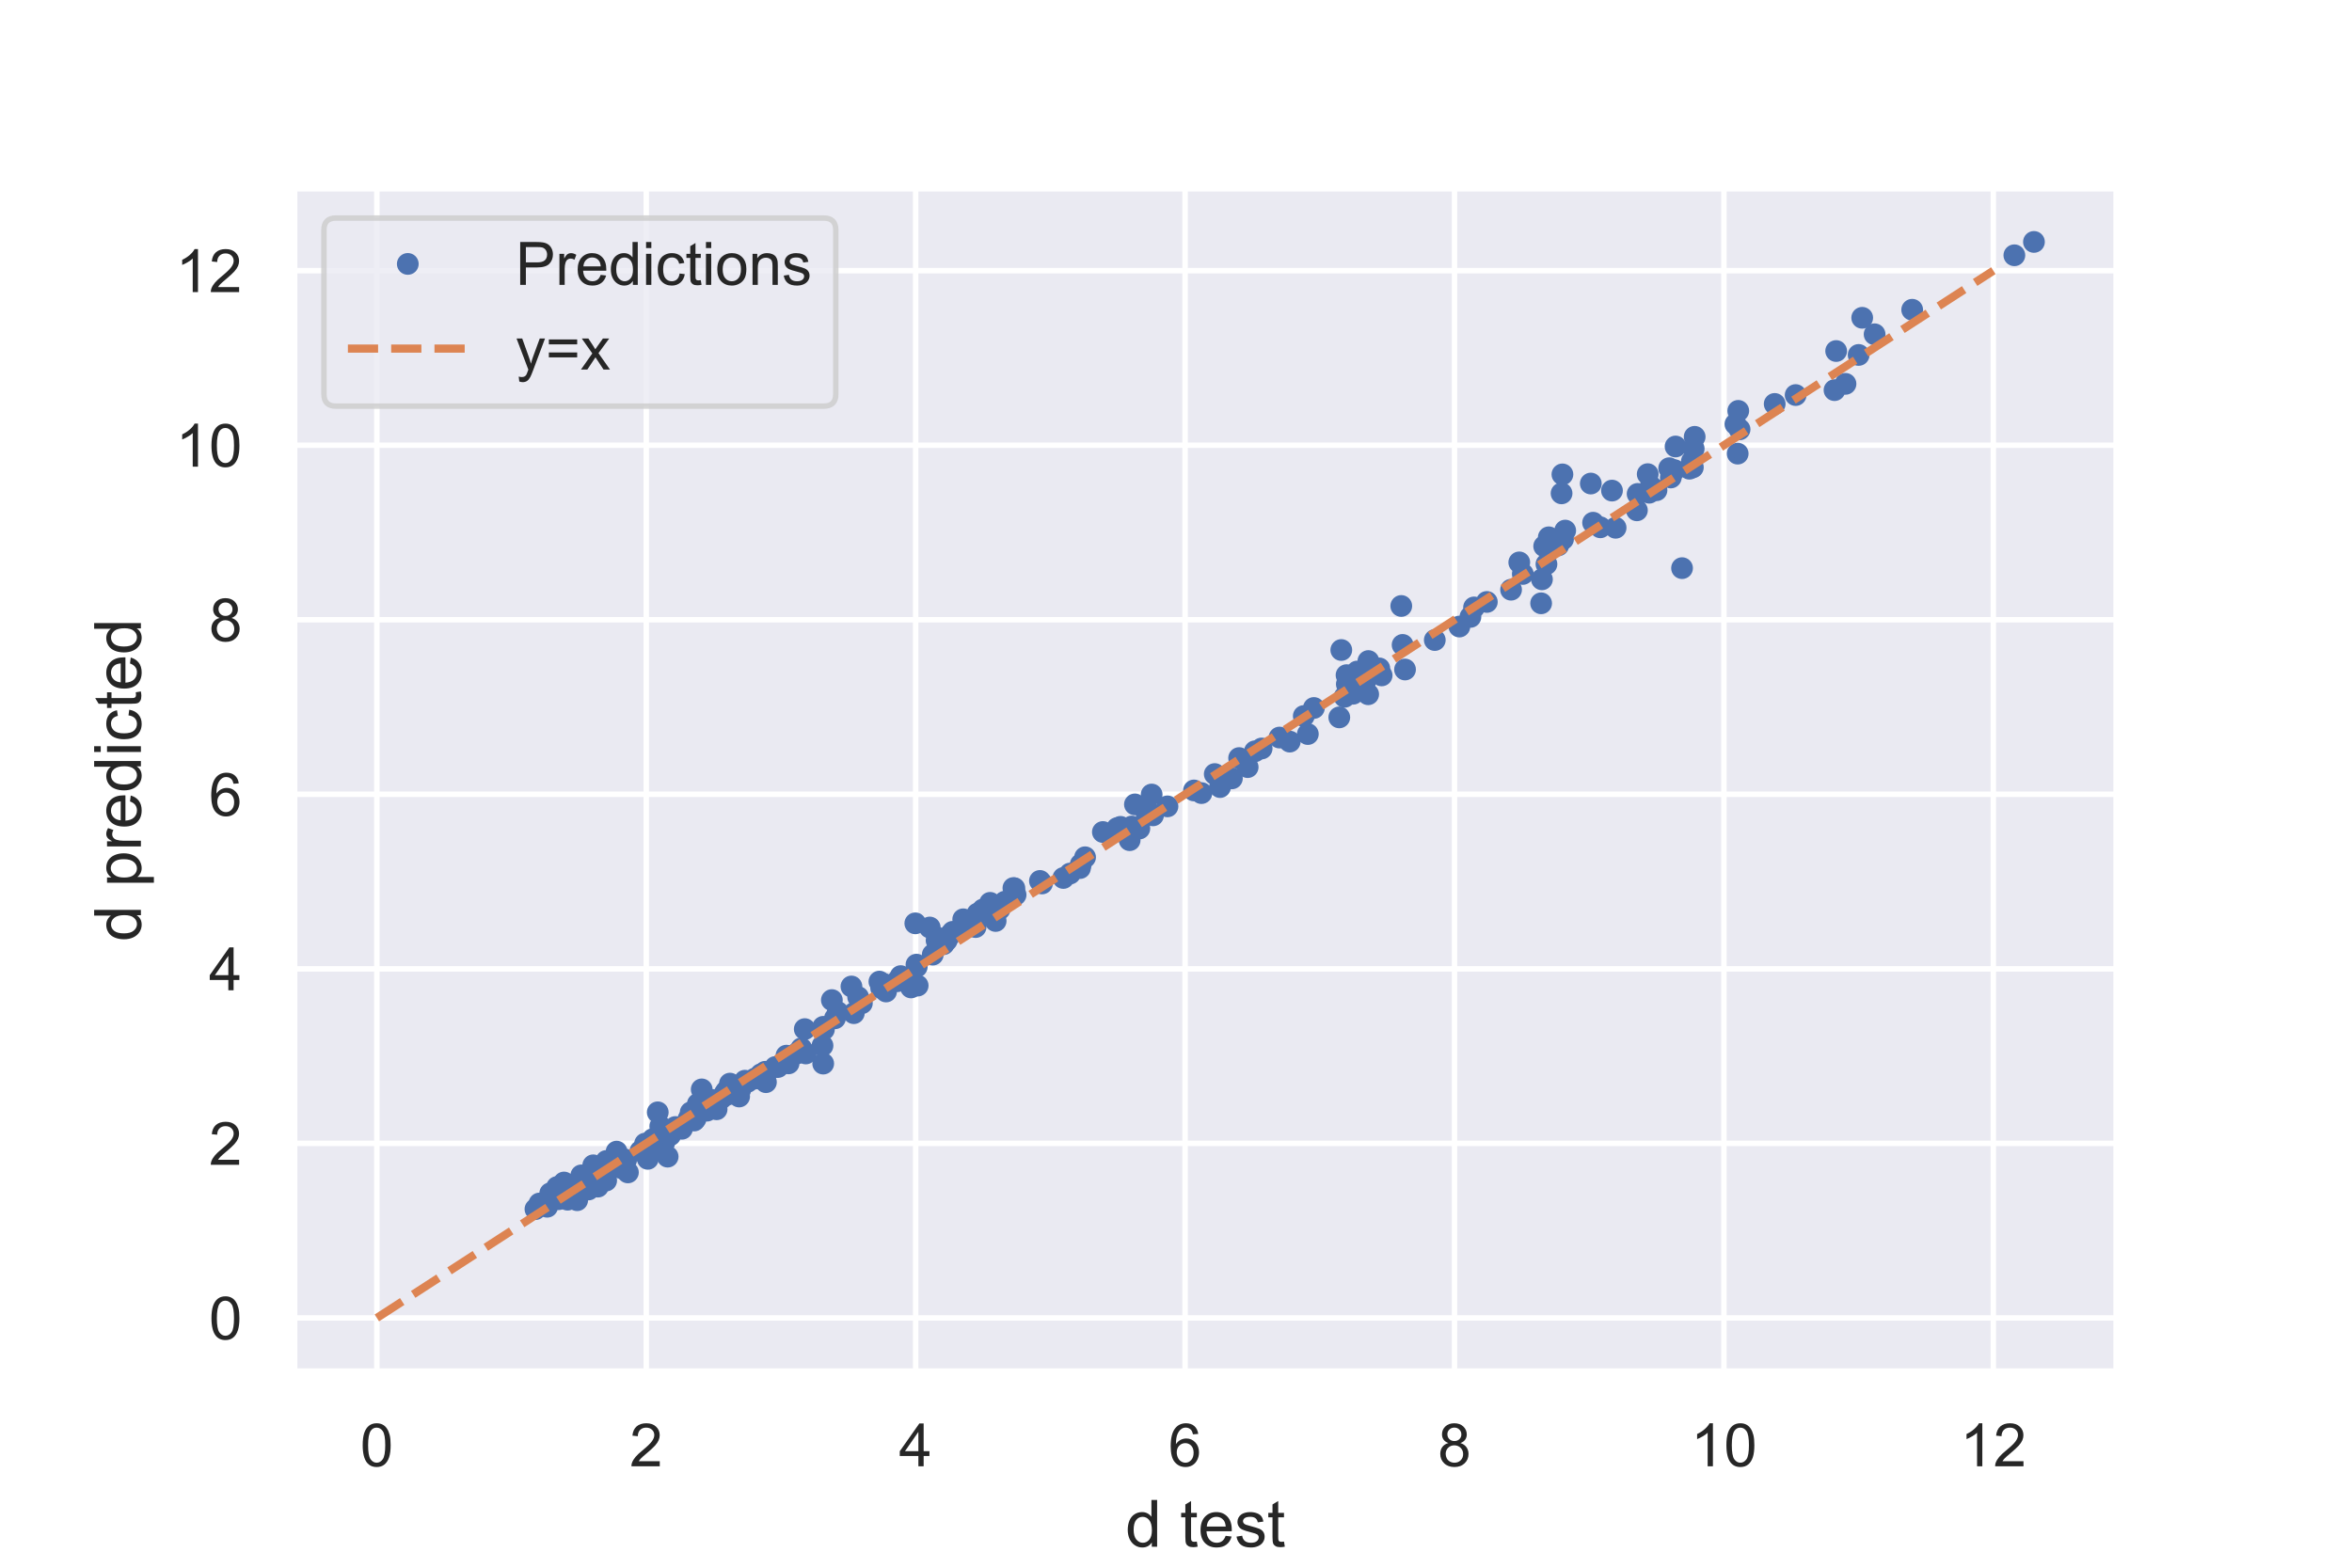 <?xml version="1.0" encoding="utf-8" standalone="no"?>
<!DOCTYPE svg PUBLIC "-//W3C//DTD SVG 1.1//EN"
  "http://www.w3.org/Graphics/SVG/1.1/DTD/svg11.dtd">
<!-- Created with matplotlib (https://matplotlib.org/) -->
<svg height="288pt" version="1.1" viewBox="0 0 432 288" width="432pt" xmlns="http://www.w3.org/2000/svg" xmlns:xlink="http://www.w3.org/1999/xlink">
 <defs>
  <style type="text/css">
*{stroke-linecap:butt;stroke-linejoin:round;}
  </style>
 </defs>
 <g id="figure_1">
  <g id="patch_1">
   <path d="M 0 288 
L 432 288 
L 432 0 
L 0 0 
z
" style="fill:#ffffff;"/>
  </g>
  <g id="axes_1">
   <g id="patch_2">
    <path d="M 54 252 
L 388.8 252 
L 388.8 34.56 
L 54 34.56 
z
" style="fill:#eaeaf2;"/>
   </g>
   <g id="matplotlib.axis_1">
    <g id="xtick_1">
     <g id="line2d_1">
      <path clip-path="url(#pbe515fb64f)" d="M 69.218 252 
L 69.218 34.56 
" style="fill:none;stroke:#ffffff;stroke-linecap:round;"/>
     </g>
     <g id="text_1">
      <!-- 0 -->
      <defs>
       <path d="M 4.156 35.297 
Q 4.156 48 6.766 55.734 
Q 9.375 63.484 14.516 67.672 
Q 19.672 71.875 27.484 71.875 
Q 33.25 71.875 37.594 69.547 
Q 41.938 67.234 44.766 62.859 
Q 47.609 58.5 49.219 52.219 
Q 50.828 45.953 50.828 35.297 
Q 50.828 22.703 48.234 14.969 
Q 45.656 7.234 40.5 3 
Q 35.359 -1.219 27.484 -1.219 
Q 17.141 -1.219 11.234 6.203 
Q 4.156 15.141 4.156 35.297 
z
M 13.188 35.297 
Q 13.188 17.672 17.312 11.828 
Q 21.438 6 27.484 6 
Q 33.547 6 37.672 11.859 
Q 41.797 17.719 41.797 35.297 
Q 41.797 52.984 37.672 58.781 
Q 33.547 64.594 27.391 64.594 
Q 21.344 64.594 17.719 59.469 
Q 13.188 52.938 13.188 35.297 
z
" id="ArialMT-48"/>
      </defs>
      <g style="fill:#262626;" transform="translate(66.16 269.374)scale(0.11 -0.11)">
       <use xlink:href="#ArialMT-48"/>
      </g>
     </g>
    </g>
    <g id="xtick_2">
     <g id="line2d_2">
      <path clip-path="url(#pbe515fb64f)" d="M 118.702 252 
L 118.702 34.56 
" style="fill:none;stroke:#ffffff;stroke-linecap:round;"/>
     </g>
     <g id="text_2">
      <!-- 2 -->
      <defs>
       <path d="M 50.344 8.453 
L 50.344 0 
L 3.031 0 
Q 2.938 3.172 4.047 6.109 
Q 5.859 10.938 9.828 15.625 
Q 13.812 20.312 21.344 26.469 
Q 33.016 36.031 37.109 41.625 
Q 41.219 47.219 41.219 52.203 
Q 41.219 57.422 37.469 61 
Q 33.734 64.594 27.734 64.594 
Q 21.391 64.594 17.578 60.781 
Q 13.766 56.984 13.719 50.25 
L 4.688 51.172 
Q 5.609 61.281 11.656 66.578 
Q 17.719 71.875 27.938 71.875 
Q 38.234 71.875 44.234 66.156 
Q 50.25 60.453 50.25 52 
Q 50.25 47.703 48.484 43.547 
Q 46.734 39.406 42.656 34.812 
Q 38.578 30.219 29.109 22.219 
Q 21.188 15.578 18.938 13.203 
Q 16.703 10.844 15.234 8.453 
z
" id="ArialMT-50"/>
      </defs>
      <g style="fill:#262626;" transform="translate(115.643 269.374)scale(0.11 -0.11)">
       <use xlink:href="#ArialMT-50"/>
      </g>
     </g>
    </g>
    <g id="xtick_3">
     <g id="line2d_3">
      <path clip-path="url(#pbe515fb64f)" d="M 168.185 252 
L 168.185 34.56 
" style="fill:none;stroke:#ffffff;stroke-linecap:round;"/>
     </g>
     <g id="text_3">
      <!-- 4 -->
      <defs>
       <path d="M 32.328 0 
L 32.328 17.141 
L 1.266 17.141 
L 1.266 25.203 
L 33.938 71.578 
L 41.109 71.578 
L 41.109 25.203 
L 50.781 25.203 
L 50.781 17.141 
L 41.109 17.141 
L 41.109 0 
z
M 32.328 25.203 
L 32.328 57.469 
L 9.906 25.203 
z
" id="ArialMT-52"/>
      </defs>
      <g style="fill:#262626;" transform="translate(165.127 269.374)scale(0.11 -0.11)">
       <use xlink:href="#ArialMT-52"/>
      </g>
     </g>
    </g>
    <g id="xtick_4">
     <g id="line2d_4">
      <path clip-path="url(#pbe515fb64f)" d="M 217.669 252 
L 217.669 34.56 
" style="fill:none;stroke:#ffffff;stroke-linecap:round;"/>
     </g>
     <g id="text_4">
      <!-- 6 -->
      <defs>
       <path d="M 49.75 54.047 
L 41.016 53.375 
Q 39.844 58.547 37.703 60.891 
Q 34.125 64.656 28.906 64.656 
Q 24.703 64.656 21.531 62.312 
Q 17.391 59.281 14.984 53.469 
Q 12.594 47.656 12.5 36.922 
Q 15.672 41.75 20.266 44.094 
Q 24.859 46.438 29.891 46.438 
Q 38.672 46.438 44.844 39.969 
Q 51.031 33.5 51.031 23.25 
Q 51.031 16.5 48.125 10.719 
Q 45.219 4.938 40.141 1.859 
Q 35.062 -1.219 28.609 -1.219 
Q 17.625 -1.219 10.688 6.859 
Q 3.766 14.938 3.766 33.5 
Q 3.766 54.25 11.422 63.672 
Q 18.109 71.875 29.438 71.875 
Q 37.891 71.875 43.281 67.141 
Q 48.688 62.406 49.75 54.047 
z
M 13.875 23.188 
Q 13.875 18.656 15.797 14.5 
Q 17.719 10.359 21.188 8.172 
Q 24.656 6 28.469 6 
Q 34.031 6 38.031 10.484 
Q 42.047 14.984 42.047 22.703 
Q 42.047 30.125 38.078 34.391 
Q 34.125 38.672 28.125 38.672 
Q 22.172 38.672 18.016 34.391 
Q 13.875 30.125 13.875 23.188 
z
" id="ArialMT-54"/>
      </defs>
      <g style="fill:#262626;" transform="translate(214.61 269.374)scale(0.11 -0.11)">
       <use xlink:href="#ArialMT-54"/>
      </g>
     </g>
    </g>
    <g id="xtick_5">
     <g id="line2d_5">
      <path clip-path="url(#pbe515fb64f)" d="M 267.153 252 
L 267.153 34.56 
" style="fill:none;stroke:#ffffff;stroke-linecap:round;"/>
     </g>
     <g id="text_5">
      <!-- 8 -->
      <defs>
       <path d="M 17.672 38.812 
Q 12.203 40.828 9.562 44.531 
Q 6.938 48.25 6.938 53.422 
Q 6.938 61.234 12.547 66.547 
Q 18.172 71.875 27.484 71.875 
Q 36.859 71.875 42.578 66.422 
Q 48.297 60.984 48.297 53.172 
Q 48.297 48.188 45.672 44.5 
Q 43.062 40.828 37.75 38.812 
Q 44.344 36.672 47.781 31.875 
Q 51.219 27.094 51.219 20.453 
Q 51.219 11.281 44.719 5.031 
Q 38.234 -1.219 27.641 -1.219 
Q 17.047 -1.219 10.547 5.047 
Q 4.047 11.328 4.047 20.703 
Q 4.047 27.688 7.594 32.391 
Q 11.141 37.109 17.672 38.812 
z
M 15.922 53.719 
Q 15.922 48.641 19.188 45.406 
Q 22.469 42.188 27.688 42.188 
Q 32.766 42.188 36.016 45.375 
Q 39.266 48.578 39.266 53.219 
Q 39.266 58.062 35.906 61.359 
Q 32.562 64.656 27.594 64.656 
Q 22.562 64.656 19.234 61.422 
Q 15.922 58.203 15.922 53.719 
z
M 13.094 20.656 
Q 13.094 16.891 14.875 13.375 
Q 16.656 9.859 20.172 7.922 
Q 23.688 6 27.734 6 
Q 34.031 6 38.125 10.047 
Q 42.234 14.109 42.234 20.359 
Q 42.234 26.703 38.016 30.859 
Q 33.797 35.016 27.438 35.016 
Q 21.234 35.016 17.156 30.906 
Q 13.094 26.812 13.094 20.656 
z
" id="ArialMT-56"/>
      </defs>
      <g style="fill:#262626;" transform="translate(264.094 269.374)scale(0.11 -0.11)">
       <use xlink:href="#ArialMT-56"/>
      </g>
     </g>
    </g>
    <g id="xtick_6">
     <g id="line2d_6">
      <path clip-path="url(#pbe515fb64f)" d="M 316.636 252 
L 316.636 34.56 
" style="fill:none;stroke:#ffffff;stroke-linecap:round;"/>
     </g>
     <g id="text_6">
      <!-- 10 -->
      <defs>
       <path d="M 37.25 0 
L 28.469 0 
L 28.469 56 
Q 25.297 52.984 20.141 49.953 
Q 14.984 46.922 10.891 45.406 
L 10.891 53.906 
Q 18.266 57.375 23.781 62.297 
Q 29.297 67.234 31.594 71.875 
L 37.25 71.875 
z
" id="ArialMT-49"/>
      </defs>
      <g style="fill:#262626;" transform="translate(310.519 269.374)scale(0.11 -0.11)">
       <use xlink:href="#ArialMT-49"/>
       <use x="55.615" xlink:href="#ArialMT-48"/>
      </g>
     </g>
    </g>
    <g id="xtick_7">
     <g id="line2d_7">
      <path clip-path="url(#pbe515fb64f)" d="M 366.12 252 
L 366.12 34.56 
" style="fill:none;stroke:#ffffff;stroke-linecap:round;"/>
     </g>
     <g id="text_7">
      <!-- 12 -->
      <g style="fill:#262626;" transform="translate(360.003 269.374)scale(0.11 -0.11)">
       <use xlink:href="#ArialMT-49"/>
       <use x="55.615" xlink:href="#ArialMT-50"/>
      </g>
     </g>
    </g>
    <g id="text_8">
     <!-- d test -->
     <defs>
      <path d="M 40.234 0 
L 40.234 6.547 
Q 35.297 -1.172 25.734 -1.172 
Q 19.531 -1.172 14.328 2.25 
Q 9.125 5.672 6.266 11.797 
Q 3.422 17.922 3.422 25.875 
Q 3.422 33.641 6 39.969 
Q 8.594 46.297 13.766 49.656 
Q 18.953 53.031 25.344 53.031 
Q 30.031 53.031 33.688 51.047 
Q 37.359 49.078 39.656 45.906 
L 39.656 71.578 
L 48.391 71.578 
L 48.391 0 
z
M 12.453 25.875 
Q 12.453 15.922 16.641 10.984 
Q 20.844 6.062 26.562 6.062 
Q 32.328 6.062 36.344 10.766 
Q 40.375 15.484 40.375 25.141 
Q 40.375 35.797 36.266 40.766 
Q 32.172 45.75 26.172 45.75 
Q 20.312 45.75 16.375 40.969 
Q 12.453 36.188 12.453 25.875 
z
" id="ArialMT-100"/>
      <path id="ArialMT-32"/>
      <path d="M 25.781 7.859 
L 27.047 0.094 
Q 23.344 -0.688 20.406 -0.688 
Q 15.625 -0.688 12.984 0.828 
Q 10.359 2.344 9.281 4.812 
Q 8.203 7.281 8.203 15.188 
L 8.203 45.016 
L 1.766 45.016 
L 1.766 51.859 
L 8.203 51.859 
L 8.203 64.703 
L 16.938 69.969 
L 16.938 51.859 
L 25.781 51.859 
L 25.781 45.016 
L 16.938 45.016 
L 16.938 14.703 
Q 16.938 10.938 17.406 9.859 
Q 17.875 8.797 18.922 8.156 
Q 19.969 7.516 21.922 7.516 
Q 23.391 7.516 25.781 7.859 
z
" id="ArialMT-116"/>
      <path d="M 42.094 16.703 
L 51.172 15.578 
Q 49.031 7.625 43.219 3.219 
Q 37.406 -1.172 28.375 -1.172 
Q 17 -1.172 10.328 5.828 
Q 3.656 12.844 3.656 25.484 
Q 3.656 38.578 10.391 45.797 
Q 17.141 53.031 27.875 53.031 
Q 38.281 53.031 44.875 45.953 
Q 51.469 38.875 51.469 26.031 
Q 51.469 25.25 51.422 23.688 
L 12.75 23.688 
Q 13.234 15.141 17.578 10.594 
Q 21.922 6.062 28.422 6.062 
Q 33.25 6.062 36.672 8.594 
Q 40.094 11.141 42.094 16.703 
z
M 13.234 30.906 
L 42.188 30.906 
Q 41.609 37.453 38.875 40.719 
Q 34.672 45.797 27.984 45.797 
Q 21.922 45.797 17.797 41.75 
Q 13.672 37.703 13.234 30.906 
z
" id="ArialMT-101"/>
      <path d="M 3.078 15.484 
L 11.766 16.844 
Q 12.5 11.625 15.844 8.844 
Q 19.188 6.062 25.203 6.062 
Q 31.25 6.062 34.172 8.516 
Q 37.109 10.984 37.109 14.312 
Q 37.109 17.281 34.516 19 
Q 32.719 20.172 25.531 21.969 
Q 15.875 24.422 12.141 26.203 
Q 8.406 27.984 6.469 31.125 
Q 4.547 34.281 4.547 38.094 
Q 4.547 41.547 6.125 44.5 
Q 7.719 47.469 10.453 49.422 
Q 12.5 50.922 16.031 51.969 
Q 19.578 53.031 23.641 53.031 
Q 29.734 53.031 34.344 51.266 
Q 38.969 49.516 41.156 46.5 
Q 43.359 43.5 44.188 38.484 
L 35.594 37.312 
Q 35.016 41.312 32.203 43.547 
Q 29.391 45.797 24.266 45.797 
Q 18.219 45.797 15.625 43.797 
Q 13.031 41.797 13.031 39.109 
Q 13.031 37.406 14.109 36.031 
Q 15.188 34.625 17.484 33.688 
Q 18.797 33.203 25.25 31.453 
Q 34.578 28.953 38.25 27.359 
Q 41.938 25.781 44.031 22.75 
Q 46.141 19.734 46.141 15.234 
Q 46.141 10.844 43.578 6.953 
Q 41.016 3.078 36.172 0.953 
Q 31.344 -1.172 25.25 -1.172 
Q 15.141 -1.172 9.844 3.031 
Q 4.547 7.234 3.078 15.484 
z
" id="ArialMT-115"/>
     </defs>
     <g style="fill:#262626;" transform="translate(206.726 284.149)scale(0.12 -0.12)">
      <use xlink:href="#ArialMT-100"/>
      <use x="55.615" xlink:href="#ArialMT-32"/>
      <use x="83.398" xlink:href="#ArialMT-116"/>
      <use x="111.182" xlink:href="#ArialMT-101"/>
      <use x="166.797" xlink:href="#ArialMT-115"/>
      <use x="216.797" xlink:href="#ArialMT-116"/>
     </g>
    </g>
   </g>
   <g id="matplotlib.axis_2">
    <g id="ytick_1">
     <g id="line2d_8">
      <path clip-path="url(#pbe515fb64f)" d="M 54 242.116 
L 388.8 242.116 
" style="fill:none;stroke:#ffffff;stroke-linecap:round;"/>
     </g>
     <g id="text_9">
      <!-- 0 -->
      <g style="fill:#262626;" transform="translate(38.383 246.053)scale(0.11 -0.11)">
       <use xlink:href="#ArialMT-48"/>
      </g>
     </g>
    </g>
    <g id="ytick_2">
     <g id="line2d_9">
      <path clip-path="url(#pbe515fb64f)" d="M 54 210.051 
L 388.8 210.051 
" style="fill:none;stroke:#ffffff;stroke-linecap:round;"/>
     </g>
     <g id="text_10">
      <!-- 2 -->
      <g style="fill:#262626;" transform="translate(38.383 213.988)scale(0.11 -0.11)">
       <use xlink:href="#ArialMT-50"/>
      </g>
     </g>
    </g>
    <g id="ytick_3">
     <g id="line2d_10">
      <path clip-path="url(#pbe515fb64f)" d="M 54 177.986 
L 388.8 177.986 
" style="fill:none;stroke:#ffffff;stroke-linecap:round;"/>
     </g>
     <g id="text_11">
      <!-- 4 -->
      <g style="fill:#262626;" transform="translate(38.383 181.923)scale(0.11 -0.11)">
       <use xlink:href="#ArialMT-52"/>
      </g>
     </g>
    </g>
    <g id="ytick_4">
     <g id="line2d_11">
      <path clip-path="url(#pbe515fb64f)" d="M 54 145.921 
L 388.8 145.921 
" style="fill:none;stroke:#ffffff;stroke-linecap:round;"/>
     </g>
     <g id="text_12">
      <!-- 6 -->
      <g style="fill:#262626;" transform="translate(38.383 149.858)scale(0.11 -0.11)">
       <use xlink:href="#ArialMT-54"/>
      </g>
     </g>
    </g>
    <g id="ytick_5">
     <g id="line2d_12">
      <path clip-path="url(#pbe515fb64f)" d="M 54 113.856 
L 388.8 113.856 
" style="fill:none;stroke:#ffffff;stroke-linecap:round;"/>
     </g>
     <g id="text_13">
      <!-- 8 -->
      <g style="fill:#262626;" transform="translate(38.383 117.793)scale(0.11 -0.11)">
       <use xlink:href="#ArialMT-56"/>
      </g>
     </g>
    </g>
    <g id="ytick_6">
     <g id="line2d_13">
      <path clip-path="url(#pbe515fb64f)" d="M 54 81.791 
L 388.8 81.791 
" style="fill:none;stroke:#ffffff;stroke-linecap:round;"/>
     </g>
     <g id="text_14">
      <!-- 10 -->
      <g style="fill:#262626;" transform="translate(32.266 85.728)scale(0.11 -0.11)">
       <use xlink:href="#ArialMT-49"/>
       <use x="55.615" xlink:href="#ArialMT-48"/>
      </g>
     </g>
    </g>
    <g id="ytick_7">
     <g id="line2d_14">
      <path clip-path="url(#pbe515fb64f)" d="M 54 49.726 
L 388.8 49.726 
" style="fill:none;stroke:#ffffff;stroke-linecap:round;"/>
     </g>
     <g id="text_15">
      <!-- 12 -->
      <g style="fill:#262626;" transform="translate(32.266 53.663)scale(0.11 -0.11)">
       <use xlink:href="#ArialMT-49"/>
       <use x="55.615" xlink:href="#ArialMT-50"/>
      </g>
     </g>
    </g>
    <g id="text_16">
     <!-- d predicted -->
     <defs>
      <path d="M 6.594 -19.875 
L 6.594 51.859 
L 14.594 51.859 
L 14.594 45.125 
Q 17.438 49.078 21 51.047 
Q 24.562 53.031 29.641 53.031 
Q 36.281 53.031 41.359 49.609 
Q 46.438 46.188 49.016 39.953 
Q 51.609 33.734 51.609 26.312 
Q 51.609 18.359 48.75 11.984 
Q 45.906 5.609 40.453 2.219 
Q 35.016 -1.172 29 -1.172 
Q 24.609 -1.172 21.109 0.688 
Q 17.625 2.547 15.375 5.375 
L 15.375 -19.875 
z
M 14.547 25.641 
Q 14.547 15.625 18.594 10.844 
Q 22.656 6.062 28.422 6.062 
Q 34.281 6.062 38.453 11.016 
Q 42.625 15.969 42.625 26.375 
Q 42.625 36.281 38.547 41.203 
Q 34.469 46.141 28.812 46.141 
Q 23.188 46.141 18.859 40.891 
Q 14.547 35.641 14.547 25.641 
z
" id="ArialMT-112"/>
      <path d="M 6.5 0 
L 6.5 51.859 
L 14.406 51.859 
L 14.406 44 
Q 17.438 49.516 20 51.266 
Q 22.562 53.031 25.641 53.031 
Q 30.078 53.031 34.672 50.203 
L 31.641 42.047 
Q 28.422 43.953 25.203 43.953 
Q 22.312 43.953 20.016 42.219 
Q 17.719 40.484 16.75 37.406 
Q 15.281 32.719 15.281 27.156 
L 15.281 0 
z
" id="ArialMT-114"/>
      <path d="M 6.641 61.469 
L 6.641 71.578 
L 15.438 71.578 
L 15.438 61.469 
z
M 6.641 0 
L 6.641 51.859 
L 15.438 51.859 
L 15.438 0 
z
" id="ArialMT-105"/>
      <path d="M 40.438 19 
L 49.078 17.875 
Q 47.656 8.938 41.812 3.875 
Q 35.984 -1.172 27.484 -1.172 
Q 16.844 -1.172 10.375 5.781 
Q 3.906 12.75 3.906 25.734 
Q 3.906 34.125 6.688 40.422 
Q 9.469 46.734 15.156 49.875 
Q 20.844 53.031 27.547 53.031 
Q 35.984 53.031 41.359 48.75 
Q 46.734 44.484 48.25 36.625 
L 39.703 35.297 
Q 38.484 40.531 35.375 43.156 
Q 32.281 45.797 27.875 45.797 
Q 21.234 45.797 17.078 41.031 
Q 12.938 36.281 12.938 25.984 
Q 12.938 15.531 16.938 10.797 
Q 20.953 6.062 27.391 6.062 
Q 32.562 6.062 36.031 9.234 
Q 39.5 12.406 40.438 19 
z
" id="ArialMT-99"/>
     </defs>
     <g style="fill:#262626;" transform="translate(25.881 172.964)rotate(-90)scale(0.12 -0.12)">
      <use xlink:href="#ArialMT-100"/>
      <use x="55.615" xlink:href="#ArialMT-32"/>
      <use x="83.398" xlink:href="#ArialMT-112"/>
      <use x="139.014" xlink:href="#ArialMT-114"/>
      <use x="172.314" xlink:href="#ArialMT-101"/>
      <use x="227.93" xlink:href="#ArialMT-100"/>
      <use x="283.545" xlink:href="#ArialMT-105"/>
      <use x="305.762" xlink:href="#ArialMT-99"/>
      <use x="355.762" xlink:href="#ArialMT-116"/>
      <use x="383.545" xlink:href="#ArialMT-101"/>
      <use x="439.16" xlink:href="#ArialMT-100"/>
     </g>
    </g>
   </g>
   <g id="line2d_15">
    <defs>
     <path d="M 0 1.5 
C 0.398 1.5 0.779 1.342 1.061 1.061 
C 1.342 0.779 1.5 0.398 1.5 0 
C 1.5 -0.398 1.342 -0.779 1.061 -1.061 
C 0.779 -1.342 0.398 -1.5 0 -1.5 
C -0.398 -1.5 -0.779 -1.342 -1.061 -1.061 
C -1.342 -0.779 -1.5 -0.398 -1.5 0 
C -1.5 0.398 -1.342 0.779 -1.061 1.061 
C -0.779 1.342 -0.398 1.5 0 1.5 
z
" id="m83c1db4862" style="stroke:#4c72b0;"/>
    </defs>
    <g clip-path="url(#pbe515fb64f)">
     <use style="fill:#4c72b0;stroke:#4c72b0;" x="287.086" xlink:href="#m83c1db4862" y="99.049"/>
     <use style="fill:#4c72b0;stroke:#4c72b0;" x="101.063" xlink:href="#m83c1db4862" y="219.22"/>
     <use style="fill:#4c72b0;stroke:#4c72b0;" x="168.387" xlink:href="#m83c1db4862" y="177.599"/>
     <use style="fill:#4c72b0;stroke:#4c72b0;" x="325.963" xlink:href="#m83c1db4862" y="74.207"/>
     <use style="fill:#4c72b0;stroke:#4c72b0;" x="162.746" xlink:href="#m83c1db4862" y="182.145"/>
     <use style="fill:#4c72b0;stroke:#4c72b0;" x="111.868" xlink:href="#m83c1db4862" y="213.948"/>
     <use style="fill:#4c72b0;stroke:#4c72b0;" x="287.487" xlink:href="#m83c1db4862" y="97.472"/>
     <use style="fill:#4c72b0;stroke:#4c72b0;" x="224.089" xlink:href="#m83c1db4862" y="144.595"/>
     <use style="fill:#4c72b0;stroke:#4c72b0;" x="311.087" xlink:href="#m83c1db4862" y="82.432"/>
     <use style="fill:#4c72b0;stroke:#4c72b0;" x="257.377" xlink:href="#m83c1db4862" y="111.324"/>
     <use style="fill:#4c72b0;stroke:#4c72b0;" x="134.072" xlink:href="#m83c1db4862" y="199.073"/>
     <use style="fill:#4c72b0;stroke:#4c72b0;" x="211.781" xlink:href="#m83c1db4862" y="149.787"/>
     <use style="fill:#4c72b0;stroke:#4c72b0;" x="373.582" xlink:href="#m83c1db4862" y="44.444"/>
     <use style="fill:#4c72b0;stroke:#4c72b0;" x="117.643" xlink:href="#m83c1db4862" y="211.449"/>
     <use style="fill:#4c72b0;stroke:#4c72b0;" x="311.265" xlink:href="#m83c1db4862" y="80.249"/>
     <use style="fill:#4c72b0;stroke:#4c72b0;" x="247.324" xlink:href="#m83c1db4862" y="124.03"/>
     <use style="fill:#4c72b0;stroke:#4c72b0;" x="292.189" xlink:href="#m83c1db4862" y="88.832"/>
     <use style="fill:#4c72b0;stroke:#4c72b0;" x="211.527" xlink:href="#m83c1db4862" y="145.961"/>
     <use style="fill:#4c72b0;stroke:#4c72b0;" x="107.851" xlink:href="#m83c1db4862" y="216.986"/>
     <use style="fill:#4c72b0;stroke:#4c72b0;" x="219.299" xlink:href="#m83c1db4862" y="145.213"/>
     <use style="fill:#4c72b0;stroke:#4c72b0;" x="344.315" xlink:href="#m83c1db4862" y="61.411"/>
     <use style="fill:#4c72b0;stroke:#4c72b0;" x="113.249" xlink:href="#m83c1db4862" y="211.564"/>
     <use style="fill:#4c72b0;stroke:#4c72b0;" x="342.038" xlink:href="#m83c1db4862" y="58.382"/>
     <use style="fill:#4c72b0;stroke:#4c72b0;" x="283.065" xlink:href="#m83c1db4862" y="110.833"/>
     <use style="fill:#4c72b0;stroke:#4c72b0;" x="308.948" xlink:href="#m83c1db4862" y="104.374"/>
     <use style="fill:#4c72b0;stroke:#4c72b0;" x="122.63" xlink:href="#m83c1db4862" y="212.489"/>
     <use style="fill:#4c72b0;stroke:#4c72b0;" x="106.773" xlink:href="#m83c1db4862" y="215.928"/>
     <use style="fill:#4c72b0;stroke:#4c72b0;" x="128.888" xlink:href="#m83c1db4862" y="200.132"/>
     <use style="fill:#4c72b0;stroke:#4c72b0;" x="258.068" xlink:href="#m83c1db4862" y="122.995"/>
     <use style="fill:#4c72b0;stroke:#4c72b0;" x="147.812" xlink:href="#m83c1db4862" y="189.056"/>
     <use style="fill:#4c72b0;stroke:#4c72b0;" x="208.61" xlink:href="#m83c1db4862" y="152.089"/>
     <use style="fill:#4c72b0;stroke:#4c72b0;" x="133.368" xlink:href="#m83c1db4862" y="200.475"/>
     <use style="fill:#4c72b0;stroke:#4c72b0;" x="156.388" xlink:href="#m83c1db4862" y="181.228"/>
     <use style="fill:#4c72b0;stroke:#4c72b0;" x="292.61" xlink:href="#m83c1db4862" y="96.026"/>
     <use style="fill:#4c72b0;stroke:#4c72b0;" x="195.306" xlink:href="#m83c1db4862" y="161.294"/>
     <use style="fill:#4c72b0;stroke:#4c72b0;" x="133.593" xlink:href="#m83c1db4862" y="201.105"/>
     <use style="fill:#4c72b0;stroke:#4c72b0;" x="172.287" xlink:href="#m83c1db4862" y="172.306"/>
     <use style="fill:#4c72b0;stroke:#4c72b0;" x="202.57" xlink:href="#m83c1db4862" y="152.849"/>
     <use style="fill:#4c72b0;stroke:#4c72b0;" x="130.774" xlink:href="#m83c1db4862" y="202.066"/>
     <use style="fill:#4c72b0;stroke:#4c72b0;" x="196.524" xlink:href="#m83c1db4862" y="160.488"/>
     <use style="fill:#4c72b0;stroke:#4c72b0;" x="131.622" xlink:href="#m83c1db4862" y="203.787"/>
     <use style="fill:#4c72b0;stroke:#4c72b0;" x="120.742" xlink:href="#m83c1db4862" y="209.255"/>
     <use style="fill:#4c72b0;stroke:#4c72b0;" x="310.298" xlink:href="#m83c1db4862" y="86.107"/>
     <use style="fill:#4c72b0;stroke:#4c72b0;" x="114.222" xlink:href="#m83c1db4862" y="214.631"/>
     <use style="fill:#4c72b0;stroke:#4c72b0;" x="104.034" xlink:href="#m83c1db4862" y="218.571"/>
     <use style="fill:#4c72b0;stroke:#4c72b0;" x="286.208" xlink:href="#m83c1db4862" y="100.196"/>
     <use style="fill:#4c72b0;stroke:#4c72b0;" x="107.753" xlink:href="#m83c1db4862" y="216.91"/>
     <use style="fill:#4c72b0;stroke:#4c72b0;" x="139.927" xlink:href="#m83c1db4862" y="198.23"/>
     <use style="fill:#4c72b0;stroke:#4c72b0;" x="115.331" xlink:href="#m83c1db4862" y="215.384"/>
     <use style="fill:#4c72b0;stroke:#4c72b0;" x="108.957" xlink:href="#m83c1db4862" y="218.017"/>
     <use style="fill:#4c72b0;stroke:#4c72b0;" x="236.894" xlink:href="#m83c1db4862" y="136.242"/>
     <use style="fill:#4c72b0;stroke:#4c72b0;" x="104.791" xlink:href="#m83c1db4862" y="219.814"/>
     <use style="fill:#4c72b0;stroke:#4c72b0;" x="302.641" xlink:href="#m83c1db4862" y="87.104"/>
     <use style="fill:#4c72b0;stroke:#4c72b0;" x="114.396" xlink:href="#m83c1db4862" y="212.916"/>
     <use style="fill:#4c72b0;stroke:#4c72b0;" x="109.548" xlink:href="#m83c1db4862" y="214.458"/>
     <use style="fill:#4c72b0;stroke:#4c72b0;" x="124.055" xlink:href="#m83c1db4862" y="207.047"/>
     <use style="fill:#4c72b0;stroke:#4c72b0;" x="279.7" xlink:href="#m83c1db4862" y="105.44"/>
     <use style="fill:#4c72b0;stroke:#4c72b0;" x="101.527" xlink:href="#m83c1db4862" y="219.448"/>
     <use style="fill:#4c72b0;stroke:#4c72b0;" x="168.12" xlink:href="#m83c1db4862" y="169.626"/>
     <use style="fill:#4c72b0;stroke:#4c72b0;" x="127.498" xlink:href="#m83c1db4862" y="205.852"/>
     <use style="fill:#4c72b0;stroke:#4c72b0;" x="304.253" xlink:href="#m83c1db4862" y="90.062"/>
     <use style="fill:#4c72b0;stroke:#4c72b0;" x="127.768" xlink:href="#m83c1db4862" y="205.521"/>
     <use style="fill:#4c72b0;stroke:#4c72b0;" x="111.373" xlink:href="#m83c1db4862" y="213.284"/>
     <use style="fill:#4c72b0;stroke:#4c72b0;" x="129.693" xlink:href="#m83c1db4862" y="203.189"/>
     <use style="fill:#4c72b0;stroke:#4c72b0;" x="168.333" xlink:href="#m83c1db4862" y="177.212"/>
     <use style="fill:#4c72b0;stroke:#4c72b0;" x="341.384" xlink:href="#m83c1db4862" y="65.206"/>
     <use style="fill:#4c72b0;stroke:#4c72b0;" x="220.674" xlink:href="#m83c1db4862" y="145.699"/>
     <use style="fill:#4c72b0;stroke:#4c72b0;" x="205.191" xlink:href="#m83c1db4862" y="152.664"/>
     <use style="fill:#4c72b0;stroke:#4c72b0;" x="161.847" xlink:href="#m83c1db4862" y="181.518"/>
     <use style="fill:#4c72b0;stroke:#4c72b0;" x="138.651" xlink:href="#m83c1db4862" y="198.148"/>
     <use style="fill:#4c72b0;stroke:#4c72b0;" x="172.025" xlink:href="#m83c1db4862" y="172.768"/>
     <use style="fill:#4c72b0;stroke:#4c72b0;" x="165.43" xlink:href="#m83c1db4862" y="179.319"/>
     <use style="fill:#4c72b0;stroke:#4c72b0;" x="225.313" xlink:href="#m83c1db4862" y="143.138"/>
     <use style="fill:#4c72b0;stroke:#4c72b0;" x="207.546" xlink:href="#m83c1db4862" y="152.798"/>
     <use style="fill:#4c72b0;stroke:#4c72b0;" x="104.247" xlink:href="#m83c1db4862" y="220.395"/>
     <use style="fill:#4c72b0;stroke:#4c72b0;" x="108.707" xlink:href="#m83c1db4862" y="215.488"/>
     <use style="fill:#4c72b0;stroke:#4c72b0;" x="142.395" xlink:href="#m83c1db4862" y="196.025"/>
     <use style="fill:#4c72b0;stroke:#4c72b0;" x="227.594" xlink:href="#m83c1db4862" y="139.265"/>
     <use style="fill:#4c72b0;stroke:#4c72b0;" x="108.743" xlink:href="#m83c1db4862" y="216.429"/>
     <use style="fill:#4c72b0;stroke:#4c72b0;" x="286.819" xlink:href="#m83c1db4862" y="90.634"/>
     <use style="fill:#4c72b0;stroke:#4c72b0;" x="208.456" xlink:href="#m83c1db4862" y="147.775"/>
     <use style="fill:#4c72b0;stroke:#4c72b0;" x="98.35" xlink:href="#m83c1db4862" y="222.128"/>
     <use style="fill:#4c72b0;stroke:#4c72b0;" x="100.497" xlink:href="#m83c1db4862" y="221.691"/>
     <use style="fill:#4c72b0;stroke:#4c72b0;" x="126.702" xlink:href="#m83c1db4862" y="205.209"/>
     <use style="fill:#4c72b0;stroke:#4c72b0;" x="183.016" xlink:href="#m83c1db4862" y="166.665"/>
     <use style="fill:#4c72b0;stroke:#4c72b0;" x="302.916" xlink:href="#m83c1db4862" y="90.519"/>
     <use style="fill:#4c72b0;stroke:#4c72b0;" x="161.525" xlink:href="#m83c1db4862" y="180.329"/>
     <use style="fill:#4c72b0;stroke:#4c72b0;" x="174.977" xlink:href="#m83c1db4862" y="171.185"/>
     <use style="fill:#4c72b0;stroke:#4c72b0;" x="153.361" xlink:href="#m83c1db4862" y="187.069"/>
     <use style="fill:#4c72b0;stroke:#4c72b0;" x="319.273" xlink:href="#m83c1db4862" y="75.479"/>
     <use style="fill:#4c72b0;stroke:#4c72b0;" x="279.05" xlink:href="#m83c1db4862" y="103.316"/>
     <use style="fill:#4c72b0;stroke:#4c72b0;" x="184.552" xlink:href="#m83c1db4862" y="165.656"/>
     <use style="fill:#4c72b0;stroke:#4c72b0;" x="230.493" xlink:href="#m83c1db4862" y="138.023"/>
     <use style="fill:#4c72b0;stroke:#4c72b0;" x="176.917" xlink:href="#m83c1db4862" y="168.885"/>
     <use style="fill:#4c72b0;stroke:#4c72b0;" x="293.941" xlink:href="#m83c1db4862" y="96.871"/>
     <use style="fill:#4c72b0;stroke:#4c72b0;" x="157.624" xlink:href="#m83c1db4862" y="183.178"/>
     <use style="fill:#4c72b0;stroke:#4c72b0;" x="186.138" xlink:href="#m83c1db4862" y="163.143"/>
     <use style="fill:#4c72b0;stroke:#4c72b0;" x="153.887" xlink:href="#m83c1db4862" y="185.934"/>
     <use style="fill:#4c72b0;stroke:#4c72b0;" x="205.806" xlink:href="#m83c1db4862" y="151.902"/>
     <use style="fill:#4c72b0;stroke:#4c72b0;" x="180.525" xlink:href="#m83c1db4862" y="167.088"/>
     <use style="fill:#4c72b0;stroke:#4c72b0;" x="102.328" xlink:href="#m83c1db4862" y="218.066"/>
     <use style="fill:#4c72b0;stroke:#4c72b0;" x="179.536" xlink:href="#m83c1db4862" y="167.84"/>
     <use style="fill:#4c72b0;stroke:#4c72b0;" x="181.859" xlink:href="#m83c1db4862" y="165.861"/>
     <use style="fill:#4c72b0;stroke:#4c72b0;" x="129.847" xlink:href="#m83c1db4862" y="204.043"/>
     <use style="fill:#4c72b0;stroke:#4c72b0;" x="183.597" xlink:href="#m83c1db4862" y="167.03"/>
     <use style="fill:#4c72b0;stroke:#4c72b0;" x="179.185" xlink:href="#m83c1db4862" y="170.312"/>
     <use style="fill:#4c72b0;stroke:#4c72b0;" x="108.193" xlink:href="#m83c1db4862" y="217.79"/>
     <use style="fill:#4c72b0;stroke:#4c72b0;" x="137.301" xlink:href="#m83c1db4862" y="198.753"/>
     <use style="fill:#4c72b0;stroke:#4c72b0;" x="253.342" xlink:href="#m83c1db4862" y="122.795"/>
     <use style="fill:#4c72b0;stroke:#4c72b0;" x="119.595" xlink:href="#m83c1db4862" y="210.617"/>
     <use style="fill:#4c72b0;stroke:#4c72b0;" x="139.762" xlink:href="#m83c1db4862" y="197.343"/>
     <use style="fill:#4c72b0;stroke:#4c72b0;" x="102.601" xlink:href="#m83c1db4862" y="220.308"/>
     <use style="fill:#4c72b0;stroke:#4c72b0;" x="253.772" xlink:href="#m83c1db4862" y="124.078"/>
     <use style="fill:#4c72b0;stroke:#4c72b0;" x="338.969" xlink:href="#m83c1db4862" y="70.519"/>
     <use style="fill:#4c72b0;stroke:#4c72b0;" x="135.986" xlink:href="#m83c1db4862" y="200.164"/>
     <use style="fill:#4c72b0;stroke:#4c72b0;" x="135.426" xlink:href="#m83c1db4862" y="199.839"/>
     <use style="fill:#4c72b0;stroke:#4c72b0;" x="128.178" xlink:href="#m83c1db4862" y="202.795"/>
     <use style="fill:#4c72b0;stroke:#4c72b0;" x="176.878" xlink:href="#m83c1db4862" y="170.351"/>
     <use style="fill:#4c72b0;stroke:#4c72b0;" x="319.165" xlink:href="#m83c1db4862" y="83.336"/>
     <use style="fill:#4c72b0;stroke:#4c72b0;" x="171.323" xlink:href="#m83c1db4862" y="175.372"/>
     <use style="fill:#4c72b0;stroke:#4c72b0;" x="296.079" xlink:href="#m83c1db4862" y="90.126"/>
     <use style="fill:#4c72b0;stroke:#4c72b0;" x="109.819" xlink:href="#m83c1db4862" y="217.994"/>
     <use style="fill:#4c72b0;stroke:#4c72b0;" x="140.683" xlink:href="#m83c1db4862" y="198.807"/>
     <use style="fill:#4c72b0;stroke:#4c72b0;" x="251.299" xlink:href="#m83c1db4862" y="127.541"/>
     <use style="fill:#4c72b0;stroke:#4c72b0;" x="103.598" xlink:href="#m83c1db4862" y="217.239"/>
     <use style="fill:#4c72b0;stroke:#4c72b0;" x="246.36" xlink:href="#m83c1db4862" y="119.413"/>
     <use style="fill:#4c72b0;stroke:#4c72b0;" x="170.77" xlink:href="#m83c1db4862" y="170.391"/>
     <use style="fill:#4c72b0;stroke:#4c72b0;" x="136.82" xlink:href="#m83c1db4862" y="198.535"/>
     <use style="fill:#4c72b0;stroke:#4c72b0;" x="113.766" xlink:href="#m83c1db4862" y="213.307"/>
     <use style="fill:#4c72b0;stroke:#4c72b0;" x="142.891" xlink:href="#m83c1db4862" y="196.022"/>
     <use style="fill:#4c72b0;stroke:#4c72b0;" x="126.445" xlink:href="#m83c1db4862" y="205.587"/>
     <use style="fill:#4c72b0;stroke:#4c72b0;" x="210.579" xlink:href="#m83c1db4862" y="149.375"/>
     <use style="fill:#4c72b0;stroke:#4c72b0;" x="173.892" xlink:href="#m83c1db4862" y="172.759"/>
     <use style="fill:#4c72b0;stroke:#4c72b0;" x="110.162" xlink:href="#m83c1db4862" y="216.782"/>
     <use style="fill:#4c72b0;stroke:#4c72b0;" x="283.624" xlink:href="#m83c1db4862" y="100.34"/>
     <use style="fill:#4c72b0;stroke:#4c72b0;" x="129.726" xlink:href="#m83c1db4862" y="202.663"/>
     <use style="fill:#4c72b0;stroke:#4c72b0;" x="146.281" xlink:href="#m83c1db4862" y="193.561"/>
     <use style="fill:#4c72b0;stroke:#4c72b0;" x="251.337" xlink:href="#m83c1db4862" y="121.44"/>
     <use style="fill:#4c72b0;stroke:#4c72b0;" x="369.985" xlink:href="#m83c1db4862" y="46.897"/>
     <use style="fill:#4c72b0;stroke:#4c72b0;" x="245.992" xlink:href="#m83c1db4862" y="131.791"/>
     <use style="fill:#4c72b0;stroke:#4c72b0;" x="296.745" xlink:href="#m83c1db4862" y="96.955"/>
     <use style="fill:#4c72b0;stroke:#4c72b0;" x="111.335" xlink:href="#m83c1db4862" y="216.876"/>
     <use style="fill:#4c72b0;stroke:#4c72b0;" x="112.979" xlink:href="#m83c1db4862" y="213.041"/>
     <use style="fill:#4c72b0;stroke:#4c72b0;" x="205.186" xlink:href="#m83c1db4862" y="152.137"/>
     <use style="fill:#4c72b0;stroke:#4c72b0;" x="284.6" xlink:href="#m83c1db4862" y="98.912"/>
     <use style="fill:#4c72b0;stroke:#4c72b0;" x="186.319" xlink:href="#m83c1db4862" y="163.181"/>
     <use style="fill:#4c72b0;stroke:#4c72b0;" x="231.731" xlink:href="#m83c1db4862" y="137.506"/>
     <use style="fill:#4c72b0;stroke:#4c72b0;" x="270.076" xlink:href="#m83c1db4862" y="113.333"/>
     <use style="fill:#4c72b0;stroke:#4c72b0;" x="223.118" xlink:href="#m83c1db4862" y="142.203"/>
     <use style="fill:#4c72b0;stroke:#4c72b0;" x="207.864" xlink:href="#m83c1db4862" y="151.845"/>
     <use style="fill:#4c72b0;stroke:#4c72b0;" x="147.176" xlink:href="#m83c1db4862" y="192.602"/>
     <use style="fill:#4c72b0;stroke:#4c72b0;" x="109.486" xlink:href="#m83c1db4862" y="214.735"/>
     <use style="fill:#4c72b0;stroke:#4c72b0;" x="199.298" xlink:href="#m83c1db4862" y="157.489"/>
     <use style="fill:#4c72b0;stroke:#4c72b0;" x="239.472" xlink:href="#m83c1db4862" y="131.542"/>
     <use style="fill:#4c72b0;stroke:#4c72b0;" x="246.971" xlink:href="#m83c1db4862" y="128.01"/>
     <use style="fill:#4c72b0;stroke:#4c72b0;" x="284.042" xlink:href="#m83c1db4862" y="103.641"/>
     <use style="fill:#4c72b0;stroke:#4c72b0;" x="300.658" xlink:href="#m83c1db4862" y="93.751"/>
     <use style="fill:#4c72b0;stroke:#4c72b0;" x="140.543" xlink:href="#m83c1db4862" y="196.898"/>
     <use style="fill:#4c72b0;stroke:#4c72b0;" x="152.791" xlink:href="#m83c1db4862" y="183.724"/>
     <use style="fill:#4c72b0;stroke:#4c72b0;" x="144.447" xlink:href="#m83c1db4862" y="193.935"/>
     <use style="fill:#4c72b0;stroke:#4c72b0;" x="108.962" xlink:href="#m83c1db4862" y="214.08"/>
     <use style="fill:#4c72b0;stroke:#4c72b0;" x="135.761" xlink:href="#m83c1db4862" y="201.44"/>
     <use style="fill:#4c72b0;stroke:#4c72b0;" x="167.334" xlink:href="#m83c1db4862" y="181.403"/>
     <use style="fill:#4c72b0;stroke:#4c72b0;" x="125.262" xlink:href="#m83c1db4862" y="207.361"/>
     <use style="fill:#4c72b0;stroke:#4c72b0;" x="134.857" xlink:href="#m83c1db4862" y="200.43"/>
     <use style="fill:#4c72b0;stroke:#4c72b0;" x="121.278" xlink:href="#m83c1db4862" y="206.92"/>
     <use style="fill:#4c72b0;stroke:#4c72b0;" x="270.744" xlink:href="#m83c1db4862" y="111.591"/>
     <use style="fill:#4c72b0;stroke:#4c72b0;" x="162.329" xlink:href="#m83c1db4862" y="180.754"/>
     <use style="fill:#4c72b0;stroke:#4c72b0;" x="112.043" xlink:href="#m83c1db4862" y="213.95"/>
     <use style="fill:#4c72b0;stroke:#4c72b0;" x="209.268" xlink:href="#m83c1db4862" y="152.206"/>
     <use style="fill:#4c72b0;stroke:#4c72b0;" x="133.054" xlink:href="#m83c1db4862" y="200.97"/>
     <use style="fill:#4c72b0;stroke:#4c72b0;" x="240.215" xlink:href="#m83c1db4862" y="134.852"/>
     <use style="fill:#4c72b0;stroke:#4c72b0;" x="263.533" xlink:href="#m83c1db4862" y="117.581"/>
     <use style="fill:#4c72b0;stroke:#4c72b0;" x="99.08" xlink:href="#m83c1db4862" y="221.097"/>
     <use style="fill:#4c72b0;stroke:#4c72b0;" x="211.494" xlink:href="#m83c1db4862" y="149.501"/>
     <use style="fill:#4c72b0;stroke:#4c72b0;" x="106.847" xlink:href="#m83c1db4862" y="216.475"/>
     <use style="fill:#4c72b0;stroke:#4c72b0;" x="158.302" xlink:href="#m83c1db4862" y="184.303"/>
     <use style="fill:#4c72b0;stroke:#4c72b0;" x="310.759" xlink:href="#m83c1db4862" y="84.739"/>
     <use style="fill:#4c72b0;stroke:#4c72b0;" x="191.39" xlink:href="#m83c1db4862" y="162.299"/>
     <use style="fill:#4c72b0;stroke:#4c72b0;" x="164.779" xlink:href="#m83c1db4862" y="180.266"/>
     <use style="fill:#4c72b0;stroke:#4c72b0;" x="235.01" xlink:href="#m83c1db4862" y="135.495"/>
     <use style="fill:#4c72b0;stroke:#4c72b0;" x="224.803" xlink:href="#m83c1db4862" y="143.207"/>
     <use style="fill:#4c72b0;stroke:#4c72b0;" x="198.365" xlink:href="#m83c1db4862" y="159.473"/>
     <use style="fill:#4c72b0;stroke:#4c72b0;" x="307.758" xlink:href="#m83c1db4862" y="82.026"/>
     <use style="fill:#4c72b0;stroke:#4c72b0;" x="118.983" xlink:href="#m83c1db4862" y="212.89"/>
     <use style="fill:#4c72b0;stroke:#4c72b0;" x="106.011" xlink:href="#m83c1db4862" y="220.491"/>
     <use style="fill:#4c72b0;stroke:#4c72b0;" x="250.682" xlink:href="#m83c1db4862" y="125.443"/>
     <use style="fill:#4c72b0;stroke:#4c72b0;" x="173.327" xlink:href="#m83c1db4862" y="173.447"/>
     <use style="fill:#4c72b0;stroke:#4c72b0;" x="226.267" xlink:href="#m83c1db4862" y="142.993"/>
     <use style="fill:#4c72b0;stroke:#4c72b0;" x="300.787" xlink:href="#m83c1db4862" y="90.738"/>
     <use style="fill:#4c72b0;stroke:#4c72b0;" x="144.84" xlink:href="#m83c1db4862" y="195.352"/>
     <use style="fill:#4c72b0;stroke:#4c72b0;" x="123.111" xlink:href="#m83c1db4862" y="208.542"/>
     <use style="fill:#4c72b0;stroke:#4c72b0;" x="119.884" xlink:href="#m83c1db4862" y="209.277"/>
     <use style="fill:#4c72b0;stroke:#4c72b0;" x="108.092" xlink:href="#m83c1db4862" y="218.524"/>
     <use style="fill:#4c72b0;stroke:#4c72b0;" x="303.196" xlink:href="#m83c1db4862" y="89.306"/>
     <use style="fill:#4c72b0;stroke:#4c72b0;" x="329.814" xlink:href="#m83c1db4862" y="72.576"/>
     <use style="fill:#4c72b0;stroke:#4c72b0;" x="111.017" xlink:href="#m83c1db4862" y="215.376"/>
     <use style="fill:#4c72b0;stroke:#4c72b0;" x="284.471" xlink:href="#m83c1db4862" y="98.708"/>
     <use style="fill:#4c72b0;stroke:#4c72b0;" x="107.317" xlink:href="#m83c1db4862" y="217.907"/>
     <use style="fill:#4c72b0;stroke:#4c72b0;" x="351.218" xlink:href="#m83c1db4862" y="56.905"/>
     <use style="fill:#4c72b0;stroke:#4c72b0;" x="191.01" xlink:href="#m83c1db4862" y="161.835"/>
     <use style="fill:#4c72b0;stroke:#4c72b0;" x="121.998" xlink:href="#m83c1db4862" y="209.928"/>
     <use style="fill:#4c72b0;stroke:#4c72b0;" x="283.215" xlink:href="#m83c1db4862" y="106.429"/>
     <use style="fill:#4c72b0;stroke:#4c72b0;" x="120.812" xlink:href="#m83c1db4862" y="204.342"/>
     <use style="fill:#4c72b0;stroke:#4c72b0;" x="286.976" xlink:href="#m83c1db4862" y="87.15"/>
     <use style="fill:#4c72b0;stroke:#4c72b0;" x="168.551" xlink:href="#m83c1db4862" y="181.063"/>
     <use style="fill:#4c72b0;stroke:#4c72b0;" x="151.201" xlink:href="#m83c1db4862" y="195.395"/>
     <use style="fill:#4c72b0;stroke:#4c72b0;" x="277.543" xlink:href="#m83c1db4862" y="108.334"/>
     <use style="fill:#4c72b0;stroke:#4c72b0;" x="310.933" xlink:href="#m83c1db4862" y="85.859"/>
     <use style="fill:#4c72b0;stroke:#4c72b0;" x="214.434" xlink:href="#m83c1db4862" y="148.138"/>
     <use style="fill:#4c72b0;stroke:#4c72b0;" x="186.537" xlink:href="#m83c1db4862" y="164.391"/>
     <use style="fill:#4c72b0;stroke:#4c72b0;" x="337.255" xlink:href="#m83c1db4862" y="64.488"/>
     <use style="fill:#4c72b0;stroke:#4c72b0;" x="151.073" xlink:href="#m83c1db4862" y="192.094"/>
     <use style="fill:#4c72b0;stroke:#4c72b0;" x="114.999" xlink:href="#m83c1db4862" y="213.076"/>
     <use style="fill:#4c72b0;stroke:#4c72b0;" x="257.622" xlink:href="#m83c1db4862" y="118.476"/>
     <use style="fill:#4c72b0;stroke:#4c72b0;" x="151.333" xlink:href="#m83c1db4862" y="189.114"/>
     <use style="fill:#4c72b0;stroke:#4c72b0;" x="111.787" xlink:href="#m83c1db4862" y="214.764"/>
     <use style="fill:#4c72b0;stroke:#4c72b0;" x="182.871" xlink:href="#m83c1db4862" y="169.195"/>
     <use style="fill:#4c72b0;stroke:#4c72b0;" x="273.092" xlink:href="#m83c1db4862" y="110.584"/>
     <use style="fill:#4c72b0;stroke:#4c72b0;" x="147.997" xlink:href="#m83c1db4862" y="193.533"/>
     <use style="fill:#4c72b0;stroke:#4c72b0;" x="113.066" xlink:href="#m83c1db4862" y="213.461"/>
     <use style="fill:#4c72b0;stroke:#4c72b0;" x="249.277" xlink:href="#m83c1db4862" y="123.37"/>
     <use style="fill:#4c72b0;stroke:#4c72b0;" x="318.75" xlink:href="#m83c1db4862" y="77.909"/>
     <use style="fill:#4c72b0;stroke:#4c72b0;" x="247.377" xlink:href="#m83c1db4862" y="125.687"/>
     <use style="fill:#4c72b0;stroke:#4c72b0;" x="136.407" xlink:href="#m83c1db4862" y="199.086"/>
     <use style="fill:#4c72b0;stroke:#4c72b0;" x="151.206" xlink:href="#m83c1db4862" y="188.637"/>
     <use style="fill:#4c72b0;stroke:#4c72b0;" x="174.526" xlink:href="#m83c1db4862" y="171.723"/>
     <use style="fill:#4c72b0;stroke:#4c72b0;" x="268.052" xlink:href="#m83c1db4862" y="115.103"/>
     <use style="fill:#4c72b0;stroke:#4c72b0;" x="110.062" xlink:href="#m83c1db4862" y="214.806"/>
     <use style="fill:#4c72b0;stroke:#4c72b0;" x="156.821" xlink:href="#m83c1db4862" y="186.13"/>
     <use style="fill:#4c72b0;stroke:#4c72b0;" x="110.165" xlink:href="#m83c1db4862" y="215.17"/>
     <use style="fill:#4c72b0;stroke:#4c72b0;" x="126.863" xlink:href="#m83c1db4862" y="204.356"/>
     <use style="fill:#4c72b0;stroke:#4c72b0;" x="103.673" xlink:href="#m83c1db4862" y="219.736"/>
     <use style="fill:#4c72b0;stroke:#4c72b0;" x="306.885" xlink:href="#m83c1db4862" y="87.719"/>
     <use style="fill:#4c72b0;stroke:#4c72b0;" x="119.717" xlink:href="#m83c1db4862" y="209.736"/>
     <use style="fill:#4c72b0;stroke:#4c72b0;" x="306.583" xlink:href="#m83c1db4862" y="86.015"/>
     <use style="fill:#4c72b0;stroke:#4c72b0;" x="198.505" xlink:href="#m83c1db4862" y="158.792"/>
     <use style="fill:#4c72b0;stroke:#4c72b0;" x="118.482" xlink:href="#m83c1db4862" y="210.098"/>
     <use style="fill:#4c72b0;stroke:#4c72b0;" x="319.512" xlink:href="#m83c1db4862" y="78.879"/>
     <use style="fill:#4c72b0;stroke:#4c72b0;" x="207.489" xlink:href="#m83c1db4862" y="154.35"/>
     <use style="fill:#4c72b0;stroke:#4c72b0;" x="248.528" xlink:href="#m83c1db4862" y="127.447"/>
     <use style="fill:#4c72b0;stroke:#4c72b0;" x="241.326" xlink:href="#m83c1db4862" y="130.063"/>
     <use style="fill:#4c72b0;stroke:#4c72b0;" x="229.162" xlink:href="#m83c1db4862" y="140.927"/>
     <use style="fill:#4c72b0;stroke:#4c72b0;" x="307.552" xlink:href="#m83c1db4862" y="86.366"/>
     <use style="fill:#4c72b0;stroke:#4c72b0;" x="105.667" xlink:href="#m83c1db4862" y="217.501"/>
     <use style="fill:#4c72b0;stroke:#4c72b0;" x="336.952" xlink:href="#m83c1db4862" y="71.673"/>
     <use style="fill:#4c72b0;stroke:#4c72b0;" x="132.529" xlink:href="#m83c1db4862" y="201.758"/>
    </g>
   </g>
   <g id="line2d_16">
    <path clip-path="url(#pbe515fb64f)" d="M 69.218 242.116 
L 93.96 226.084 
L 118.702 210.051 
L 143.444 194.019 
L 168.185 177.986 
L 192.927 161.954 
L 217.669 145.921 
L 242.411 129.889 
L 267.153 113.856 
L 291.894 97.824 
L 316.636 81.791 
L 341.378 65.759 
L 366.12 49.726 
" style="fill:none;stroke:#dd8452;stroke-dasharray:5.55,2.4;stroke-dashoffset:0;stroke-width:1.5;"/>
   </g>
   <g id="patch_3">
    <path d="M 54 252 
L 54 34.56 
" style="fill:none;stroke:#ffffff;stroke-linecap:square;stroke-linejoin:miter;stroke-width:1.25;"/>
   </g>
   <g id="patch_4">
    <path d="M 388.8 252 
L 388.8 34.56 
" style="fill:none;stroke:#ffffff;stroke-linecap:square;stroke-linejoin:miter;stroke-width:1.25;"/>
   </g>
   <g id="patch_5">
    <path d="M 54 252 
L 388.8 252 
" style="fill:none;stroke:#ffffff;stroke-linecap:square;stroke-linejoin:miter;stroke-width:1.25;"/>
   </g>
   <g id="patch_6">
    <path d="M 54 34.56 
L 388.8 34.56 
" style="fill:none;stroke:#ffffff;stroke-linecap:square;stroke-linejoin:miter;stroke-width:1.25;"/>
   </g>
   <g id="legend_1">
    <g id="patch_7">
     <path d="M 61.7 74.609 
L 151.312 74.609 
Q 153.512 74.609 153.512 72.409 
L 153.512 42.26 
Q 153.512 40.06 151.312 40.06 
L 61.7 40.06 
Q 59.5 40.06 59.5 42.26 
L 59.5 72.409 
Q 59.5 74.609 61.7 74.609 
z
" style="fill:#eaeaf2;opacity:0.8;stroke:#cccccc;stroke-linejoin:miter;"/>
    </g>
    <g id="line2d_17"/>
    <g id="line2d_18">
     <g>
      <use style="fill:#4c72b0;stroke:#4c72b0;" x="74.9" xlink:href="#m83c1db4862" y="48.484"/>
     </g>
    </g>
    <g id="text_17">
     <!-- Predictions -->
     <defs>
      <path d="M 7.719 0 
L 7.719 71.578 
L 34.719 71.578 
Q 41.844 71.578 45.609 70.906 
Q 50.875 70.016 54.438 67.547 
Q 58.016 65.094 60.188 60.641 
Q 62.359 56.203 62.359 50.875 
Q 62.359 41.75 56.547 35.422 
Q 50.734 29.109 35.547 29.109 
L 17.188 29.109 
L 17.188 0 
z
M 17.188 37.547 
L 35.688 37.547 
Q 44.875 37.547 48.734 40.969 
Q 52.594 44.391 52.594 50.594 
Q 52.594 55.078 50.312 58.266 
Q 48.047 61.469 44.344 62.5 
Q 41.938 63.141 35.5 63.141 
L 17.188 63.141 
z
" id="ArialMT-80"/>
      <path d="M 3.328 25.922 
Q 3.328 40.328 11.328 47.266 
Q 18.016 53.031 27.641 53.031 
Q 38.328 53.031 45.109 46.016 
Q 51.906 39.016 51.906 26.656 
Q 51.906 16.656 48.906 10.906 
Q 45.906 5.172 40.156 2 
Q 34.422 -1.172 27.641 -1.172 
Q 16.75 -1.172 10.031 5.812 
Q 3.328 12.797 3.328 25.922 
z
M 12.359 25.922 
Q 12.359 15.969 16.703 11.016 
Q 21.047 6.062 27.641 6.062 
Q 34.188 6.062 38.531 11.031 
Q 42.875 16.016 42.875 26.219 
Q 42.875 35.844 38.5 40.797 
Q 34.125 45.75 27.641 45.75 
Q 21.047 45.75 16.703 40.812 
Q 12.359 35.891 12.359 25.922 
z
" id="ArialMT-111"/>
      <path d="M 6.594 0 
L 6.594 51.859 
L 14.5 51.859 
L 14.5 44.484 
Q 20.219 53.031 31 53.031 
Q 35.688 53.031 39.625 51.344 
Q 43.562 49.656 45.516 46.922 
Q 47.469 44.188 48.25 40.438 
Q 48.734 37.984 48.734 31.891 
L 48.734 0 
L 39.938 0 
L 39.938 31.547 
Q 39.938 36.922 38.906 39.578 
Q 37.891 42.234 35.281 43.812 
Q 32.672 45.406 29.156 45.406 
Q 23.531 45.406 19.453 41.844 
Q 15.375 38.281 15.375 28.328 
L 15.375 0 
z
" id="ArialMT-110"/>
     </defs>
     <g style="fill:#262626;" transform="translate(94.7 52.334)scale(0.11 -0.11)">
      <use xlink:href="#ArialMT-80"/>
      <use x="66.699" xlink:href="#ArialMT-114"/>
      <use x="100" xlink:href="#ArialMT-101"/>
      <use x="155.615" xlink:href="#ArialMT-100"/>
      <use x="211.23" xlink:href="#ArialMT-105"/>
      <use x="233.447" xlink:href="#ArialMT-99"/>
      <use x="283.447" xlink:href="#ArialMT-116"/>
      <use x="311.23" xlink:href="#ArialMT-105"/>
      <use x="333.447" xlink:href="#ArialMT-111"/>
      <use x="389.062" xlink:href="#ArialMT-110"/>
      <use x="444.678" xlink:href="#ArialMT-115"/>
     </g>
    </g>
    <g id="line2d_19">
     <path d="M 63.9 64.043 
L 85.9 64.043 
" style="fill:none;stroke:#dd8452;stroke-dasharray:5.55,2.4;stroke-dashoffset:0;stroke-width:1.5;"/>
    </g>
    <g id="line2d_20"/>
    <g id="text_18">
     <!-- y=x -->
     <defs>
      <path d="M 6.203 -19.969 
L 5.219 -11.719 
Q 8.109 -12.5 10.25 -12.5 
Q 13.188 -12.5 14.938 -11.516 
Q 16.703 -10.547 17.828 -8.797 
Q 18.656 -7.469 20.516 -2.25 
Q 20.75 -1.516 21.297 -0.094 
L 1.609 51.859 
L 11.078 51.859 
L 21.875 21.828 
Q 23.969 16.109 25.641 9.812 
Q 27.156 15.875 29.25 21.625 
L 40.328 51.859 
L 49.125 51.859 
L 29.391 -0.875 
Q 26.219 -9.422 24.469 -12.641 
Q 22.125 -17 19.094 -19.016 
Q 16.062 -21.047 11.859 -21.047 
Q 9.328 -21.047 6.203 -19.969 
z
" id="ArialMT-121"/>
      <path d="M 52.828 42.094 
L 5.562 42.094 
L 5.562 50.297 
L 52.828 50.297 
z
M 52.828 20.359 
L 5.562 20.359 
L 5.562 28.562 
L 52.828 28.562 
z
" id="ArialMT-61"/>
      <path d="M 0.734 0 
L 19.672 26.953 
L 2.156 51.859 
L 13.141 51.859 
L 21.094 39.703 
Q 23.344 36.234 24.703 33.891 
Q 26.859 37.109 28.656 39.594 
L 37.406 51.859 
L 47.906 51.859 
L 29.984 27.438 
L 49.266 0 
L 38.484 0 
L 27.828 16.109 
L 25 20.453 
L 11.375 0 
z
" id="ArialMT-120"/>
     </defs>
     <g style="fill:#262626;" transform="translate(94.7 67.893)scale(0.11 -0.11)">
      <use xlink:href="#ArialMT-121"/>
      <use x="50" xlink:href="#ArialMT-61"/>
      <use x="108.398" xlink:href="#ArialMT-120"/>
     </g>
    </g>
   </g>
  </g>
 </g>
 <defs>
  <clipPath id="pbe515fb64f">
   <rect height="217.44" width="334.8" x="54" y="34.56"/>
  </clipPath>
 </defs>
</svg>
